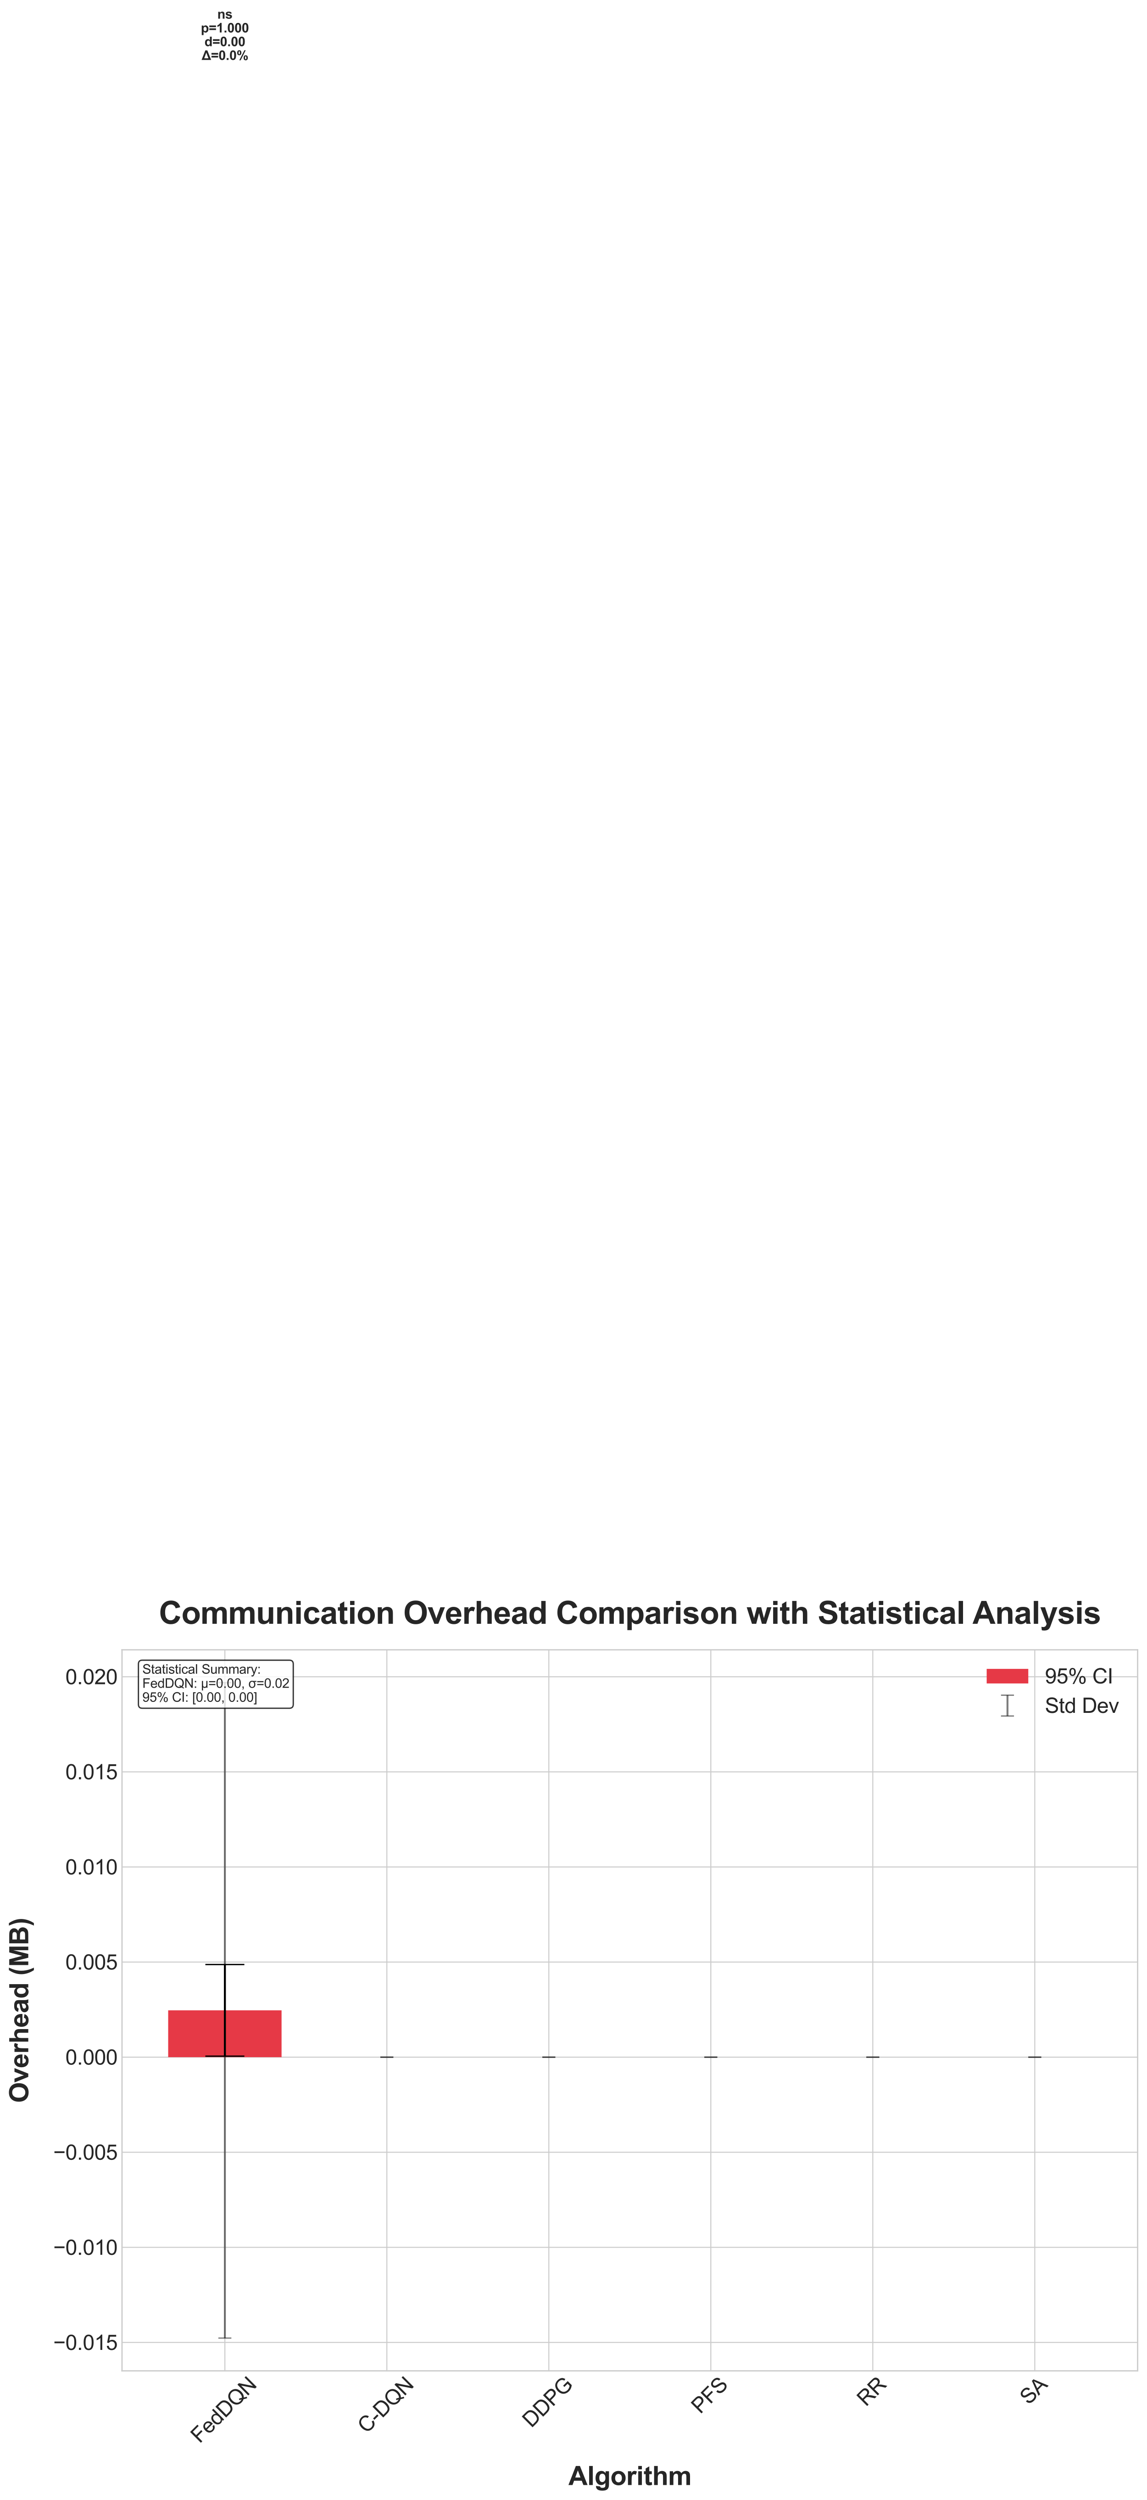 <?xml version="1.0" encoding="utf-8" standalone="no"?>
<!DOCTYPE svg PUBLIC "-//W3C//DTD SVG 1.1//EN"
  "http://www.w3.org/Graphics/SVG/1.1/DTD/svg11.dtd">
<svg xmlns:xlink="http://www.w3.org/1999/xlink" width="882.249pt" height="1922.151pt" viewBox="0 0 882.249 1922.151" xmlns="http://www.w3.org/2000/svg" version="1.1">
 <defs>
  <style type="text/css">*{stroke-linejoin: round; stroke-linecap: butt}</style>
 </defs>
 <g id="figure_1">
  <g id="patch_1">
   <path d="M 0 1922.151 
L 882.249 1922.151 
L 882.249 0 
L 0 0 
z
" style="fill: #ffffff"/>
  </g>
  <g id="axes_1">
   <g id="patch_2">
    <path d="M 93.849 1822.945 
L 875.049 1822.945 
L 875.049 1268.545 
L 93.849 1268.545 
z
" style="fill: #ffffff"/>
   </g>
   <g id="matplotlib.axis_1">
    <g id="xtick_1">
     <g id="line2d_1">
      <path d="M 172.965 1822.945 
L 172.965 1268.545 
" clip-path="url(#p2a7dc15d08)" style="fill: none; stroke: #cccccc; stroke-width: 0.8; stroke-linecap: round"/>
     </g>
     <g id="line2d_2"/>
     <g id="text_1">
      <!-- FedDQN -->
      <g style="fill: #262626" transform="translate(153.573 1879.178) rotate(-45) scale(0.16 -0.16)">
       <defs>
        <path id="ArialMT-46" d="M 525 0 
L 525 4581 
L 3616 4581 
L 3616 4041 
L 1131 4041 
L 1131 2622 
L 3281 2622 
L 3281 2081 
L 1131 2081 
L 1131 0 
L 525 0 
z
" transform="scale(0.016)"/>
        <path id="ArialMT-65" d="M 2694 1069 
L 3275 997 
Q 3138 488 2766 206 
Q 2394 -75 1816 -75 
Q 1088 -75 661 373 
Q 234 822 234 1631 
Q 234 2469 665 2931 
Q 1097 3394 1784 3394 
Q 2450 3394 2872 2941 
Q 3294 2488 3294 1666 
Q 3294 1616 3291 1516 
L 816 1516 
Q 847 969 1125 678 
Q 1403 388 1819 388 
Q 2128 388 2347 550 
Q 2566 713 2694 1069 
z
M 847 1978 
L 2700 1978 
Q 2663 2397 2488 2606 
Q 2219 2931 1791 2931 
Q 1403 2931 1139 2672 
Q 875 2413 847 1978 
z
" transform="scale(0.016)"/>
        <path id="ArialMT-64" d="M 2575 0 
L 2575 419 
Q 2259 -75 1647 -75 
Q 1250 -75 917 144 
Q 584 363 401 755 
Q 219 1147 219 1656 
Q 219 2153 384 2558 
Q 550 2963 881 3178 
Q 1213 3394 1622 3394 
Q 1922 3394 2156 3267 
Q 2391 3141 2538 2938 
L 2538 4581 
L 3097 4581 
L 3097 0 
L 2575 0 
z
M 797 1656 
Q 797 1019 1065 703 
Q 1334 388 1700 388 
Q 2069 388 2326 689 
Q 2584 991 2584 1609 
Q 2584 2291 2321 2609 
Q 2059 2928 1675 2928 
Q 1300 2928 1048 2622 
Q 797 2316 797 1656 
z
" transform="scale(0.016)"/>
        <path id="ArialMT-44" d="M 494 0 
L 494 4581 
L 2072 4581 
Q 2606 4581 2888 4516 
Q 3281 4425 3559 4188 
Q 3922 3881 4101 3404 
Q 4281 2928 4281 2316 
Q 4281 1794 4159 1391 
Q 4038 988 3847 723 
Q 3656 459 3429 307 
Q 3203 156 2883 78 
Q 2563 0 2147 0 
L 494 0 
z
M 1100 541 
L 2078 541 
Q 2531 541 2789 625 
Q 3047 709 3200 863 
Q 3416 1078 3536 1442 
Q 3656 1806 3656 2325 
Q 3656 3044 3420 3430 
Q 3184 3816 2847 3947 
Q 2603 4041 2063 4041 
L 1100 4041 
L 1100 541 
z
" transform="scale(0.016)"/>
        <path id="ArialMT-51" d="M 3966 491 
Q 4388 200 4744 66 
L 4566 -356 
Q 4072 -178 3581 206 
Q 3072 -78 2456 -78 
Q 1834 -78 1328 222 
Q 822 522 548 1065 
Q 275 1609 275 2291 
Q 275 2969 550 3525 
Q 825 4081 1333 4372 
Q 1841 4663 2469 4663 
Q 3103 4663 3612 4361 
Q 4122 4059 4389 3517 
Q 4656 2975 4656 2294 
Q 4656 1728 4484 1276 
Q 4313 825 3966 491 
z
M 2631 1266 
Q 3156 1119 3497 828 
Q 4031 1316 4031 2294 
Q 4031 2850 3842 3265 
Q 3653 3681 3289 3911 
Q 2925 4141 2472 4141 
Q 1794 4141 1347 3677 
Q 900 3213 900 2291 
Q 900 1397 1342 919 
Q 1784 441 2472 441 
Q 2797 441 3084 563 
Q 2800 747 2484 825 
L 2631 1266 
z
" transform="scale(0.016)"/>
        <path id="ArialMT-4e" d="M 488 0 
L 488 4581 
L 1109 4581 
L 3516 984 
L 3516 4581 
L 4097 4581 
L 4097 0 
L 3475 0 
L 1069 3600 
L 1069 0 
L 488 0 
z
" transform="scale(0.016)"/>
       </defs>
       <use xlink:href="#ArialMT-46"/>
       <use xlink:href="#ArialMT-65" transform="translate(61.084 0)"/>
       <use xlink:href="#ArialMT-64" transform="translate(116.699 0)"/>
       <use xlink:href="#ArialMT-44" transform="translate(172.314 0)"/>
       <use xlink:href="#ArialMT-51" transform="translate(244.531 0)"/>
       <use xlink:href="#ArialMT-4e" transform="translate(322.314 0)"/>
      </g>
     </g>
    </g>
    <g id="xtick_2">
     <g id="line2d_3">
      <path d="M 297.559 1822.945 
L 297.559 1268.545 
" clip-path="url(#p2a7dc15d08)" style="fill: none; stroke: #cccccc; stroke-width: 0.8; stroke-linecap: round"/>
     </g>
     <g id="line2d_4"/>
     <g id="text_2">
      <!-- C-DQN -->
      <g style="fill: #262626" transform="translate(281.944 1871.622) rotate(-45) scale(0.16 -0.16)">
       <defs>
        <path id="ArialMT-43" d="M 3763 1606 
L 4369 1453 
Q 4178 706 3683 314 
Q 3188 -78 2472 -78 
Q 1731 -78 1267 223 
Q 803 525 561 1097 
Q 319 1669 319 2325 
Q 319 3041 592 3573 
Q 866 4106 1370 4382 
Q 1875 4659 2481 4659 
Q 3169 4659 3637 4309 
Q 4106 3959 4291 3325 
L 3694 3184 
Q 3534 3684 3231 3912 
Q 2928 4141 2469 4141 
Q 1941 4141 1586 3887 
Q 1231 3634 1087 3207 
Q 944 2781 944 2328 
Q 944 1744 1114 1308 
Q 1284 872 1643 656 
Q 2003 441 2422 441 
Q 2931 441 3284 734 
Q 3638 1028 3763 1606 
z
" transform="scale(0.016)"/>
        <path id="ArialMT-2d" d="M 203 1375 
L 203 1941 
L 1931 1941 
L 1931 1375 
L 203 1375 
z
" transform="scale(0.016)"/>
       </defs>
       <use xlink:href="#ArialMT-43"/>
       <use xlink:href="#ArialMT-2d" transform="translate(72.217 0)"/>
       <use xlink:href="#ArialMT-44" transform="translate(105.518 0)"/>
       <use xlink:href="#ArialMT-51" transform="translate(177.734 0)"/>
       <use xlink:href="#ArialMT-4e" transform="translate(255.518 0)"/>
      </g>
     </g>
    </g>
    <g id="xtick_3">
     <g id="line2d_5">
      <path d="M 422.152 1822.945 
L 422.152 1268.545 
" clip-path="url(#p2a7dc15d08)" style="fill: none; stroke: #cccccc; stroke-width: 0.8; stroke-linecap: round"/>
     </g>
     <g id="line2d_6"/>
     <g id="text_3">
      <!-- DDPG -->
      <g style="fill: #262626" transform="translate(408.733 1867.231) rotate(-45) scale(0.16 -0.16)">
       <defs>
        <path id="ArialMT-50" d="M 494 0 
L 494 4581 
L 2222 4581 
Q 2678 4581 2919 4538 
Q 3256 4481 3484 4323 
Q 3713 4166 3852 3881 
Q 3991 3597 3991 3256 
Q 3991 2672 3619 2267 
Q 3247 1863 2275 1863 
L 1100 1863 
L 1100 0 
L 494 0 
z
M 1100 2403 
L 2284 2403 
Q 2872 2403 3119 2622 
Q 3366 2841 3366 3238 
Q 3366 3525 3220 3729 
Q 3075 3934 2838 4000 
Q 2684 4041 2272 4041 
L 1100 4041 
L 1100 2403 
z
" transform="scale(0.016)"/>
        <path id="ArialMT-47" d="M 2638 1797 
L 2638 2334 
L 4578 2338 
L 4578 638 
Q 4131 281 3656 101 
Q 3181 -78 2681 -78 
Q 2006 -78 1454 211 
Q 903 500 622 1047 
Q 341 1594 341 2269 
Q 341 2938 620 3517 
Q 900 4097 1425 4378 
Q 1950 4659 2634 4659 
Q 3131 4659 3532 4498 
Q 3934 4338 4162 4050 
Q 4391 3763 4509 3300 
L 3963 3150 
Q 3859 3500 3706 3700 
Q 3553 3900 3268 4020 
Q 2984 4141 2638 4141 
Q 2222 4141 1919 4014 
Q 1616 3888 1430 3681 
Q 1244 3475 1141 3228 
Q 966 2803 966 2306 
Q 966 1694 1177 1281 
Q 1388 869 1791 669 
Q 2194 469 2647 469 
Q 3041 469 3416 620 
Q 3791 772 3984 944 
L 3984 1797 
L 2638 1797 
z
" transform="scale(0.016)"/>
       </defs>
       <use xlink:href="#ArialMT-44"/>
       <use xlink:href="#ArialMT-44" transform="translate(72.217 0)"/>
       <use xlink:href="#ArialMT-50" transform="translate(144.434 0)"/>
       <use xlink:href="#ArialMT-47" transform="translate(211.133 0)"/>
      </g>
     </g>
    </g>
    <g id="xtick_4">
     <g id="line2d_7">
      <path d="M 546.745 1822.945 
L 546.745 1268.545 
" clip-path="url(#p2a7dc15d08)" style="fill: none; stroke: #cccccc; stroke-width: 0.8; stroke-linecap: round"/>
     </g>
     <g id="line2d_8"/>
     <g id="text_4">
      <!-- PFS -->
      <g style="fill: #262626" transform="translate(538.668 1856.547) rotate(-45) scale(0.16 -0.16)">
       <defs>
        <path id="ArialMT-53" d="M 288 1472 
L 859 1522 
Q 900 1178 1048 958 
Q 1197 738 1509 602 
Q 1822 466 2213 466 
Q 2559 466 2825 569 
Q 3091 672 3220 851 
Q 3350 1031 3350 1244 
Q 3350 1459 3225 1620 
Q 3100 1781 2813 1891 
Q 2628 1963 1997 2114 
Q 1366 2266 1113 2400 
Q 784 2572 623 2826 
Q 463 3081 463 3397 
Q 463 3744 659 4045 
Q 856 4347 1234 4503 
Q 1613 4659 2075 4659 
Q 2584 4659 2973 4495 
Q 3363 4331 3572 4012 
Q 3781 3694 3797 3291 
L 3216 3247 
Q 3169 3681 2898 3903 
Q 2628 4125 2100 4125 
Q 1550 4125 1298 3923 
Q 1047 3722 1047 3438 
Q 1047 3191 1225 3031 
Q 1400 2872 2139 2705 
Q 2878 2538 3153 2413 
Q 3553 2228 3743 1945 
Q 3934 1663 3934 1294 
Q 3934 928 3725 604 
Q 3516 281 3123 101 
Q 2731 -78 2241 -78 
Q 1619 -78 1198 103 
Q 778 284 539 648 
Q 300 1013 288 1472 
z
" transform="scale(0.016)"/>
       </defs>
       <use xlink:href="#ArialMT-50"/>
       <use xlink:href="#ArialMT-46" transform="translate(66.699 0)"/>
       <use xlink:href="#ArialMT-53" transform="translate(127.783 0)"/>
      </g>
     </g>
    </g>
    <g id="xtick_5">
     <g id="line2d_9">
      <path d="M 671.339 1822.945 
L 671.339 1268.545 
" clip-path="url(#p2a7dc15d08)" style="fill: none; stroke: #cccccc; stroke-width: 0.8; stroke-linecap: round"/>
     </g>
     <g id="line2d_10"/>
     <g id="text_5">
      <!-- RR -->
      <g style="fill: #262626" transform="translate(666.093 1850.885) rotate(-45) scale(0.16 -0.16)">
       <defs>
        <path id="ArialMT-52" d="M 503 0 
L 503 4581 
L 2534 4581 
Q 3147 4581 3465 4457 
Q 3784 4334 3975 4021 
Q 4166 3709 4166 3331 
Q 4166 2844 3850 2509 
Q 3534 2175 2875 2084 
Q 3116 1969 3241 1856 
Q 3506 1613 3744 1247 
L 4541 0 
L 3778 0 
L 3172 953 
Q 2906 1366 2734 1584 
Q 2563 1803 2427 1890 
Q 2291 1978 2150 2013 
Q 2047 2034 1813 2034 
L 1109 2034 
L 1109 0 
L 503 0 
z
M 1109 2559 
L 2413 2559 
Q 2828 2559 3062 2645 
Q 3297 2731 3419 2920 
Q 3541 3109 3541 3331 
Q 3541 3656 3305 3865 
Q 3069 4075 2559 4075 
L 1109 4075 
L 1109 2559 
z
" transform="scale(0.016)"/>
       </defs>
       <use xlink:href="#ArialMT-52"/>
       <use xlink:href="#ArialMT-52" transform="translate(72.217 0)"/>
      </g>
     </g>
    </g>
    <g id="xtick_6">
     <g id="line2d_11">
      <path d="M 795.932 1822.945 
L 795.932 1268.545 
" clip-path="url(#p2a7dc15d08)" style="fill: none; stroke: #cccccc; stroke-width: 0.8; stroke-linecap: round"/>
     </g>
     <g id="line2d_12"/>
     <g id="text_6">
      <!-- SA -->
      <g style="fill: #262626" transform="translate(791.31 1849.637) rotate(-45) scale(0.16 -0.16)">
       <defs>
        <path id="ArialMT-41" d="M -9 0 
L 1750 4581 
L 2403 4581 
L 4278 0 
L 3588 0 
L 3053 1388 
L 1138 1388 
L 634 0 
L -9 0 
z
M 1313 1881 
L 2866 1881 
L 2388 3150 
Q 2169 3728 2063 4100 
Q 1975 3659 1816 3225 
L 1313 1881 
z
" transform="scale(0.016)"/>
       </defs>
       <use xlink:href="#ArialMT-53"/>
       <use xlink:href="#ArialMT-41" transform="translate(66.699 0)"/>
      </g>
     </g>
    </g>
    <g id="text_7">
     <!-- Algorithm -->
     <g style="fill: #262626" transform="translate(437.233 1910.742) scale(0.2 -0.2)">
      <defs>
       <path id="Arial-BoldMT-41" d="M 4597 0 
L 3591 0 
L 3191 1041 
L 1359 1041 
L 981 0 
L 0 0 
L 1784 4581 
L 2763 4581 
L 4597 0 
z
M 2894 1813 
L 2263 3513 
L 1644 1813 
L 2894 1813 
z
" transform="scale(0.016)"/>
       <path id="Arial-BoldMT-6c" d="M 459 0 
L 459 4581 
L 1338 4581 
L 1338 0 
L 459 0 
z
" transform="scale(0.016)"/>
       <path id="Arial-BoldMT-67" d="M 378 -219 
L 1381 -341 
Q 1406 -516 1497 -581 
Q 1622 -675 1891 -675 
Q 2234 -675 2406 -572 
Q 2522 -503 2581 -350 
Q 2622 -241 2622 53 
L 2622 538 
Q 2228 0 1628 0 
Q 959 0 569 566 
Q 263 1013 263 1678 
Q 263 2513 664 2953 
Q 1066 3394 1663 3394 
Q 2278 3394 2678 2853 
L 2678 3319 
L 3500 3319 
L 3500 341 
Q 3500 -247 3403 -537 
Q 3306 -828 3131 -993 
Q 2956 -1159 2664 -1253 
Q 2372 -1347 1925 -1347 
Q 1081 -1347 728 -1058 
Q 375 -769 375 -325 
Q 375 -281 378 -219 
z
M 1163 1728 
Q 1163 1200 1367 954 
Q 1572 709 1872 709 
Q 2194 709 2416 961 
Q 2638 1213 2638 1706 
Q 2638 2222 2425 2472 
Q 2213 2722 1888 2722 
Q 1572 2722 1367 2476 
Q 1163 2231 1163 1728 
z
" transform="scale(0.016)"/>
       <path id="Arial-BoldMT-6f" d="M 256 1706 
Q 256 2144 472 2553 
Q 688 2963 1083 3178 
Q 1478 3394 1966 3394 
Q 2719 3394 3200 2905 
Q 3681 2416 3681 1669 
Q 3681 916 3195 420 
Q 2709 -75 1972 -75 
Q 1516 -75 1102 131 
Q 688 338 472 736 
Q 256 1134 256 1706 
z
M 1156 1659 
Q 1156 1166 1390 903 
Q 1625 641 1969 641 
Q 2313 641 2545 903 
Q 2778 1166 2778 1666 
Q 2778 2153 2545 2415 
Q 2313 2678 1969 2678 
Q 1625 2678 1390 2415 
Q 1156 2153 1156 1659 
z
" transform="scale(0.016)"/>
       <path id="Arial-BoldMT-72" d="M 1300 0 
L 422 0 
L 422 3319 
L 1238 3319 
L 1238 2847 
Q 1447 3181 1614 3287 
Q 1781 3394 1994 3394 
Q 2294 3394 2572 3228 
L 2300 2463 
Q 2078 2606 1888 2606 
Q 1703 2606 1575 2504 
Q 1447 2403 1373 2137 
Q 1300 1872 1300 1025 
L 1300 0 
z
" transform="scale(0.016)"/>
       <path id="Arial-BoldMT-69" d="M 459 3769 
L 459 4581 
L 1338 4581 
L 1338 3769 
L 459 3769 
z
M 459 0 
L 459 3319 
L 1338 3319 
L 1338 0 
L 459 0 
z
" transform="scale(0.016)"/>
       <path id="Arial-BoldMT-74" d="M 1981 3319 
L 1981 2619 
L 1381 2619 
L 1381 1281 
Q 1381 875 1398 808 
Q 1416 741 1477 697 
Q 1538 653 1625 653 
Q 1747 653 1978 738 
L 2053 56 
Q 1747 -75 1359 -75 
Q 1122 -75 931 4 
Q 741 84 652 211 
Q 563 338 528 553 
Q 500 706 500 1172 
L 500 2619 
L 97 2619 
L 97 3319 
L 500 3319 
L 500 3978 
L 1381 4491 
L 1381 3319 
L 1981 3319 
z
" transform="scale(0.016)"/>
       <path id="Arial-BoldMT-68" d="M 1334 4581 
L 1334 2897 
Q 1759 3394 2350 3394 
Q 2653 3394 2897 3281 
Q 3141 3169 3264 2994 
Q 3388 2819 3433 2606 
Q 3478 2394 3478 1947 
L 3478 0 
L 2600 0 
L 2600 1753 
Q 2600 2275 2550 2415 
Q 2500 2556 2373 2639 
Q 2247 2722 2056 2722 
Q 1838 2722 1666 2615 
Q 1494 2509 1414 2295 
Q 1334 2081 1334 1663 
L 1334 0 
L 456 0 
L 456 4581 
L 1334 4581 
z
" transform="scale(0.016)"/>
       <path id="Arial-BoldMT-6d" d="M 394 3319 
L 1203 3319 
L 1203 2866 
Q 1638 3394 2238 3394 
Q 2556 3394 2790 3262 
Q 3025 3131 3175 2866 
Q 3394 3131 3647 3262 
Q 3900 3394 4188 3394 
Q 4553 3394 4806 3245 
Q 5059 3097 5184 2809 
Q 5275 2597 5275 2122 
L 5275 0 
L 4397 0 
L 4397 1897 
Q 4397 2391 4306 2534 
Q 4184 2722 3931 2722 
Q 3747 2722 3584 2609 
Q 3422 2497 3350 2280 
Q 3278 2063 3278 1594 
L 3278 0 
L 2400 0 
L 2400 1819 
Q 2400 2303 2353 2443 
Q 2306 2584 2207 2653 
Q 2109 2722 1941 2722 
Q 1738 2722 1575 2612 
Q 1413 2503 1342 2297 
Q 1272 2091 1272 1613 
L 1272 0 
L 394 0 
L 394 3319 
z
" transform="scale(0.016)"/>
      </defs>
      <use xlink:href="#Arial-BoldMT-41"/>
      <use xlink:href="#Arial-BoldMT-6c" transform="translate(72.217 0)"/>
      <use xlink:href="#Arial-BoldMT-67" transform="translate(100 0)"/>
      <use xlink:href="#Arial-BoldMT-6f" transform="translate(161.084 0)"/>
      <use xlink:href="#Arial-BoldMT-72" transform="translate(222.168 0)"/>
      <use xlink:href="#Arial-BoldMT-69" transform="translate(261.084 0)"/>
      <use xlink:href="#Arial-BoldMT-74" transform="translate(288.867 0)"/>
      <use xlink:href="#Arial-BoldMT-68" transform="translate(322.168 0)"/>
      <use xlink:href="#Arial-BoldMT-6d" transform="translate(383.252 0)"/>
     </g>
    </g>
   </g>
   <g id="matplotlib.axis_2">
    <g id="ytick_1">
     <g id="line2d_13">
      <path d="M 93.849 1801.115 
L 875.049 1801.115 
" clip-path="url(#p2a7dc15d08)" style="fill: none; stroke: #cccccc; stroke-width: 0.8; stroke-linecap: round"/>
     </g>
     <g id="line2d_14"/>
     <g id="text_8">
      <!-- −0.015 -->
      <g style="fill: #262626" transform="translate(40.969 1806.841) scale(0.16 -0.16)">
       <defs>
        <path id="ArialMT-2212" d="M 3381 1997 
L 356 1997 
L 356 2522 
L 3381 2522 
L 3381 1997 
z
" transform="scale(0.016)"/>
        <path id="ArialMT-30" d="M 266 2259 
Q 266 3072 433 3567 
Q 600 4063 929 4331 
Q 1259 4600 1759 4600 
Q 2128 4600 2406 4451 
Q 2684 4303 2865 4023 
Q 3047 3744 3150 3342 
Q 3253 2941 3253 2259 
Q 3253 1453 3087 958 
Q 2922 463 2592 192 
Q 2263 -78 1759 -78 
Q 1097 -78 719 397 
Q 266 969 266 2259 
z
M 844 2259 
Q 844 1131 1108 757 
Q 1372 384 1759 384 
Q 2147 384 2411 759 
Q 2675 1134 2675 2259 
Q 2675 3391 2411 3762 
Q 2147 4134 1753 4134 
Q 1366 4134 1134 3806 
Q 844 3388 844 2259 
z
" transform="scale(0.016)"/>
        <path id="ArialMT-2e" d="M 581 0 
L 581 641 
L 1222 641 
L 1222 0 
L 581 0 
z
" transform="scale(0.016)"/>
        <path id="ArialMT-31" d="M 2384 0 
L 1822 0 
L 1822 3584 
Q 1619 3391 1289 3197 
Q 959 3003 697 2906 
L 697 3450 
Q 1169 3672 1522 3987 
Q 1875 4303 2022 4600 
L 2384 4600 
L 2384 0 
z
" transform="scale(0.016)"/>
        <path id="ArialMT-35" d="M 266 1200 
L 856 1250 
Q 922 819 1161 601 
Q 1400 384 1738 384 
Q 2144 384 2425 690 
Q 2706 997 2706 1503 
Q 2706 1984 2436 2262 
Q 2166 2541 1728 2541 
Q 1456 2541 1237 2417 
Q 1019 2294 894 2097 
L 366 2166 
L 809 4519 
L 3088 4519 
L 3088 3981 
L 1259 3981 
L 1013 2750 
Q 1425 3038 1878 3038 
Q 2478 3038 2890 2622 
Q 3303 2206 3303 1553 
Q 3303 931 2941 478 
Q 2500 -78 1738 -78 
Q 1113 -78 717 272 
Q 322 622 266 1200 
z
" transform="scale(0.016)"/>
       </defs>
       <use xlink:href="#ArialMT-2212"/>
       <use xlink:href="#ArialMT-30" transform="translate(58.398 0)"/>
       <use xlink:href="#ArialMT-2e" transform="translate(114.014 0)"/>
       <use xlink:href="#ArialMT-30" transform="translate(141.797 0)"/>
       <use xlink:href="#ArialMT-31" transform="translate(197.412 0)"/>
       <use xlink:href="#ArialMT-35" transform="translate(253.027 0)"/>
      </g>
     </g>
    </g>
    <g id="ytick_2">
     <g id="line2d_15">
      <path d="M 93.849 1727.992 
L 875.049 1727.992 
" clip-path="url(#p2a7dc15d08)" style="fill: none; stroke: #cccccc; stroke-width: 0.8; stroke-linecap: round"/>
     </g>
     <g id="line2d_16"/>
     <g id="text_9">
      <!-- −0.010 -->
      <g style="fill: #262626" transform="translate(40.969 1733.718) scale(0.16 -0.16)">
       <use xlink:href="#ArialMT-2212"/>
       <use xlink:href="#ArialMT-30" transform="translate(58.398 0)"/>
       <use xlink:href="#ArialMT-2e" transform="translate(114.014 0)"/>
       <use xlink:href="#ArialMT-30" transform="translate(141.797 0)"/>
       <use xlink:href="#ArialMT-31" transform="translate(197.412 0)"/>
       <use xlink:href="#ArialMT-30" transform="translate(253.027 0)"/>
      </g>
     </g>
    </g>
    <g id="ytick_3">
     <g id="line2d_17">
      <path d="M 93.849 1654.869 
L 875.049 1654.869 
" clip-path="url(#p2a7dc15d08)" style="fill: none; stroke: #cccccc; stroke-width: 0.8; stroke-linecap: round"/>
     </g>
     <g id="line2d_18"/>
     <g id="text_10">
      <!-- −0.005 -->
      <g style="fill: #262626" transform="translate(40.969 1660.595) scale(0.16 -0.16)">
       <use xlink:href="#ArialMT-2212"/>
       <use xlink:href="#ArialMT-30" transform="translate(58.398 0)"/>
       <use xlink:href="#ArialMT-2e" transform="translate(114.014 0)"/>
       <use xlink:href="#ArialMT-30" transform="translate(141.797 0)"/>
       <use xlink:href="#ArialMT-30" transform="translate(197.412 0)"/>
       <use xlink:href="#ArialMT-35" transform="translate(253.027 0)"/>
      </g>
     </g>
    </g>
    <g id="ytick_4">
     <g id="line2d_19">
      <path d="M 93.849 1581.745 
L 875.049 1581.745 
" clip-path="url(#p2a7dc15d08)" style="fill: none; stroke: #cccccc; stroke-width: 0.8; stroke-linecap: round"/>
     </g>
     <g id="line2d_20"/>
     <g id="text_11">
      <!-- 0.000 -->
      <g style="fill: #262626" transform="translate(50.314 1587.472) scale(0.16 -0.16)">
       <use xlink:href="#ArialMT-30"/>
       <use xlink:href="#ArialMT-2e" transform="translate(55.615 0)"/>
       <use xlink:href="#ArialMT-30" transform="translate(83.398 0)"/>
       <use xlink:href="#ArialMT-30" transform="translate(139.014 0)"/>
       <use xlink:href="#ArialMT-30" transform="translate(194.629 0)"/>
      </g>
     </g>
    </g>
    <g id="ytick_5">
     <g id="line2d_21">
      <path d="M 93.849 1508.622 
L 875.049 1508.622 
" clip-path="url(#p2a7dc15d08)" style="fill: none; stroke: #cccccc; stroke-width: 0.8; stroke-linecap: round"/>
     </g>
     <g id="line2d_22"/>
     <g id="text_12">
      <!-- 0.005 -->
      <g style="fill: #262626" transform="translate(50.314 1514.348) scale(0.16 -0.16)">
       <use xlink:href="#ArialMT-30"/>
       <use xlink:href="#ArialMT-2e" transform="translate(55.615 0)"/>
       <use xlink:href="#ArialMT-30" transform="translate(83.398 0)"/>
       <use xlink:href="#ArialMT-30" transform="translate(139.014 0)"/>
       <use xlink:href="#ArialMT-35" transform="translate(194.629 0)"/>
      </g>
     </g>
    </g>
    <g id="ytick_6">
     <g id="line2d_23">
      <path d="M 93.849 1435.499 
L 875.049 1435.499 
" clip-path="url(#p2a7dc15d08)" style="fill: none; stroke: #cccccc; stroke-width: 0.8; stroke-linecap: round"/>
     </g>
     <g id="line2d_24"/>
     <g id="text_13">
      <!-- 0.010 -->
      <g style="fill: #262626" transform="translate(50.314 1441.225) scale(0.16 -0.16)">
       <use xlink:href="#ArialMT-30"/>
       <use xlink:href="#ArialMT-2e" transform="translate(55.615 0)"/>
       <use xlink:href="#ArialMT-30" transform="translate(83.398 0)"/>
       <use xlink:href="#ArialMT-31" transform="translate(139.014 0)"/>
       <use xlink:href="#ArialMT-30" transform="translate(194.629 0)"/>
      </g>
     </g>
    </g>
    <g id="ytick_7">
     <g id="line2d_25">
      <path d="M 93.849 1362.376 
L 875.049 1362.376 
" clip-path="url(#p2a7dc15d08)" style="fill: none; stroke: #cccccc; stroke-width: 0.8; stroke-linecap: round"/>
     </g>
     <g id="line2d_26"/>
     <g id="text_14">
      <!-- 0.015 -->
      <g style="fill: #262626" transform="translate(50.314 1368.102) scale(0.16 -0.16)">
       <use xlink:href="#ArialMT-30"/>
       <use xlink:href="#ArialMT-2e" transform="translate(55.615 0)"/>
       <use xlink:href="#ArialMT-30" transform="translate(83.398 0)"/>
       <use xlink:href="#ArialMT-31" transform="translate(139.014 0)"/>
       <use xlink:href="#ArialMT-35" transform="translate(194.629 0)"/>
      </g>
     </g>
    </g>
    <g id="ytick_8">
     <g id="line2d_27">
      <path d="M 93.849 1289.253 
L 875.049 1289.253 
" clip-path="url(#p2a7dc15d08)" style="fill: none; stroke: #cccccc; stroke-width: 0.8; stroke-linecap: round"/>
     </g>
     <g id="line2d_28"/>
     <g id="text_15">
      <!-- 0.020 -->
      <g style="fill: #262626" transform="translate(50.314 1294.979) scale(0.16 -0.16)">
       <defs>
        <path id="ArialMT-32" d="M 3222 541 
L 3222 0 
L 194 0 
Q 188 203 259 391 
Q 375 700 629 1000 
Q 884 1300 1366 1694 
Q 2113 2306 2375 2664 
Q 2638 3022 2638 3341 
Q 2638 3675 2398 3904 
Q 2159 4134 1775 4134 
Q 1369 4134 1125 3890 
Q 881 3647 878 3216 
L 300 3275 
Q 359 3922 746 4261 
Q 1134 4600 1788 4600 
Q 2447 4600 2831 4234 
Q 3216 3869 3216 3328 
Q 3216 3053 3103 2787 
Q 2991 2522 2730 2228 
Q 2469 1934 1863 1422 
Q 1356 997 1212 845 
Q 1069 694 975 541 
L 3222 541 
z
" transform="scale(0.016)"/>
       </defs>
       <use xlink:href="#ArialMT-30"/>
       <use xlink:href="#ArialMT-2e" transform="translate(55.615 0)"/>
       <use xlink:href="#ArialMT-30" transform="translate(83.398 0)"/>
       <use xlink:href="#ArialMT-32" transform="translate(139.014 0)"/>
       <use xlink:href="#ArialMT-30" transform="translate(194.629 0)"/>
      </g>
     </g>
    </g>
    <g id="text_16">
     <!-- Overhead (MB) -->
     <g style="fill: #262626" transform="translate(21.759 1616.864) rotate(-90) scale(0.2 -0.2)">
      <defs>
       <path id="Arial-BoldMT-4f" d="M 278 2263 
Q 278 2963 488 3438 
Q 644 3788 914 4066 
Q 1184 4344 1506 4478 
Q 1934 4659 2494 4659 
Q 3506 4659 4114 4031 
Q 4722 3403 4722 2284 
Q 4722 1175 4119 548 
Q 3516 -78 2506 -78 
Q 1484 -78 881 545 
Q 278 1169 278 2263 
z
M 1231 2294 
Q 1231 1516 1590 1114 
Q 1950 713 2503 713 
Q 3056 713 3411 1111 
Q 3766 1509 3766 2306 
Q 3766 3094 3420 3481 
Q 3075 3869 2503 3869 
Q 1931 3869 1581 3476 
Q 1231 3084 1231 2294 
z
" transform="scale(0.016)"/>
       <path id="Arial-BoldMT-76" d="M 1372 0 
L 34 3319 
L 956 3319 
L 1581 1625 
L 1763 1059 
Q 1834 1275 1853 1344 
Q 1897 1484 1947 1625 
L 2578 3319 
L 3481 3319 
L 2163 0 
L 1372 0 
z
" transform="scale(0.016)"/>
       <path id="Arial-BoldMT-65" d="M 2381 1056 
L 3256 909 
Q 3088 428 2723 176 
Q 2359 -75 1813 -75 
Q 947 -75 531 491 
Q 203 944 203 1634 
Q 203 2459 634 2926 
Q 1066 3394 1725 3394 
Q 2466 3394 2894 2905 
Q 3322 2416 3303 1406 
L 1103 1406 
Q 1113 1016 1316 798 
Q 1519 581 1822 581 
Q 2028 581 2168 693 
Q 2309 806 2381 1056 
z
M 2431 1944 
Q 2422 2325 2234 2523 
Q 2047 2722 1778 2722 
Q 1491 2722 1303 2513 
Q 1116 2303 1119 1944 
L 2431 1944 
z
" transform="scale(0.016)"/>
       <path id="Arial-BoldMT-61" d="M 1116 2306 
L 319 2450 
Q 453 2931 781 3162 
Q 1109 3394 1756 3394 
Q 2344 3394 2631 3255 
Q 2919 3116 3036 2902 
Q 3153 2688 3153 2116 
L 3144 1091 
Q 3144 653 3186 445 
Q 3228 238 3344 0 
L 2475 0 
Q 2441 88 2391 259 
Q 2369 338 2359 363 
Q 2134 144 1878 34 
Q 1622 -75 1331 -75 
Q 819 -75 523 203 
Q 228 481 228 906 
Q 228 1188 362 1408 
Q 497 1628 739 1745 
Q 981 1863 1438 1950 
Q 2053 2066 2291 2166 
L 2291 2253 
Q 2291 2506 2166 2614 
Q 2041 2722 1694 2722 
Q 1459 2722 1328 2630 
Q 1197 2538 1116 2306 
z
M 2291 1594 
Q 2122 1538 1756 1459 
Q 1391 1381 1278 1306 
Q 1106 1184 1106 997 
Q 1106 813 1243 678 
Q 1381 544 1594 544 
Q 1831 544 2047 700 
Q 2206 819 2256 991 
Q 2291 1103 2291 1419 
L 2291 1594 
z
" transform="scale(0.016)"/>
       <path id="Arial-BoldMT-64" d="M 3503 0 
L 2688 0 
L 2688 488 
Q 2484 203 2207 64 
Q 1931 -75 1650 -75 
Q 1078 -75 670 386 
Q 263 847 263 1672 
Q 263 2516 659 2955 
Q 1056 3394 1663 3394 
Q 2219 3394 2625 2931 
L 2625 4581 
L 3503 4581 
L 3503 0 
z
M 1159 1731 
Q 1159 1200 1306 963 
Q 1519 619 1900 619 
Q 2203 619 2415 876 
Q 2628 1134 2628 1647 
Q 2628 2219 2422 2470 
Q 2216 2722 1894 2722 
Q 1581 2722 1370 2473 
Q 1159 2225 1159 1731 
z
" transform="scale(0.016)"/>
       <path id="Arial-BoldMT-20" transform="scale(0.016)"/>
       <path id="Arial-BoldMT-28" d="M 1916 -1347 
L 1313 -1347 
Q 834 -625 584 153 
Q 334 931 334 1659 
Q 334 2563 644 3369 
Q 913 4069 1325 4659 
L 1925 4659 
Q 1497 3713 1336 3048 
Q 1175 2384 1175 1641 
Q 1175 1128 1270 590 
Q 1366 53 1531 -431 
Q 1641 -750 1916 -1347 
z
" transform="scale(0.016)"/>
       <path id="Arial-BoldMT-4d" d="M 453 0 
L 453 4581 
L 1838 4581 
L 2669 1456 
L 3491 4581 
L 4878 4581 
L 4878 0 
L 4019 0 
L 4019 3606 
L 3109 0 
L 2219 0 
L 1313 3606 
L 1313 0 
L 453 0 
z
" transform="scale(0.016)"/>
       <path id="Arial-BoldMT-42" d="M 469 4581 
L 2300 4581 
Q 2844 4581 3111 4536 
Q 3378 4491 3589 4347 
Q 3800 4203 3940 3964 
Q 4081 3725 4081 3428 
Q 4081 3106 3907 2837 
Q 3734 2569 3438 2434 
Q 3856 2313 4081 2019 
Q 4306 1725 4306 1328 
Q 4306 1016 4161 720 
Q 4016 425 3764 248 
Q 3513 72 3144 31 
Q 2913 6 2028 0 
L 469 0 
L 469 4581 
z
M 1394 3819 
L 1394 2759 
L 2000 2759 
Q 2541 2759 2672 2775 
Q 2909 2803 3045 2939 
Q 3181 3075 3181 3297 
Q 3181 3509 3064 3642 
Q 2947 3775 2716 3803 
Q 2578 3819 1925 3819 
L 1394 3819 
z
M 1394 1997 
L 1394 772 
L 2250 772 
Q 2750 772 2884 800 
Q 3091 838 3220 983 
Q 3350 1128 3350 1372 
Q 3350 1578 3250 1722 
Q 3150 1866 2961 1931 
Q 2772 1997 2141 1997 
L 1394 1997 
z
" transform="scale(0.016)"/>
       <path id="Arial-BoldMT-29" d="M 216 -1347 
Q 475 -791 581 -494 
Q 688 -197 778 190 
Q 869 578 912 926 
Q 956 1275 956 1641 
Q 956 2384 797 3048 
Q 638 3713 209 4659 
L 806 4659 
Q 1278 3988 1539 3234 
Q 1800 2481 1800 1706 
Q 1800 1053 1594 306 
Q 1359 -531 822 -1347 
L 216 -1347 
z
" transform="scale(0.016)"/>
      </defs>
      <use xlink:href="#Arial-BoldMT-4f"/>
      <use xlink:href="#Arial-BoldMT-76" transform="translate(77.783 0)"/>
      <use xlink:href="#Arial-BoldMT-65" transform="translate(133.398 0)"/>
      <use xlink:href="#Arial-BoldMT-72" transform="translate(189.014 0)"/>
      <use xlink:href="#Arial-BoldMT-68" transform="translate(227.93 0)"/>
      <use xlink:href="#Arial-BoldMT-65" transform="translate(289.014 0)"/>
      <use xlink:href="#Arial-BoldMT-61" transform="translate(344.629 0)"/>
      <use xlink:href="#Arial-BoldMT-64" transform="translate(400.244 0)"/>
      <use xlink:href="#Arial-BoldMT-20" transform="translate(461.328 0)"/>
      <use xlink:href="#Arial-BoldMT-28" transform="translate(489.111 0)"/>
      <use xlink:href="#Arial-BoldMT-4d" transform="translate(522.412 0)"/>
      <use xlink:href="#Arial-BoldMT-42" transform="translate(605.713 0)"/>
      <use xlink:href="#Arial-BoldMT-29" transform="translate(677.93 0)"/>
     </g>
    </g>
   </g>
   <g id="patch_3">
    <path d="M 129.358 1581.745 
L 216.573 1581.745 
L 216.573 1545.745 
L 129.358 1545.745 
z
" clip-path="url(#p2a7dc15d08)" style="fill: #e63946"/>
   </g>
   <g id="patch_4">
    <path d="M 253.951 1581.745 
L 341.166 1581.745 
L 341.166 1581.745 
L 253.951 1581.745 
z
" clip-path="url(#p2a7dc15d08)" style="fill: #457b9d"/>
   </g>
   <g id="patch_5">
    <path d="M 378.544 1581.745 
L 465.76 1581.745 
L 465.76 1581.745 
L 378.544 1581.745 
z
" clip-path="url(#p2a7dc15d08)" style="fill: #1d3557"/>
   </g>
   <g id="patch_6">
    <path d="M 503.138 1581.745 
L 590.353 1581.745 
L 590.353 1581.745 
L 503.138 1581.745 
z
" clip-path="url(#p2a7dc15d08)" style="fill: #2a9d8f"/>
   </g>
   <g id="patch_7">
    <path d="M 627.731 1581.745 
L 714.946 1581.745 
L 714.946 1581.745 
L 627.731 1581.745 
z
" clip-path="url(#p2a7dc15d08)" style="fill: #e9c46a"/>
   </g>
   <g id="patch_8">
    <path d="M 752.324 1581.745 
L 839.54 1581.745 
L 839.54 1581.745 
L 752.324 1581.745 
z
" clip-path="url(#p2a7dc15d08)" style="fill: #f4a261"/>
   </g>
   <g id="LineCollection_1">
    <path d="M 172.965 1580.972 
L 172.965 1510.519 
" clip-path="url(#p2a7dc15d08)" style="fill: none; stroke: #000000; stroke-width: 1.5"/>
    <path clip-path="url(#p2a7dc15d08)" style="fill: none; stroke: #000000; stroke-width: 1.5"/>
    <path clip-path="url(#p2a7dc15d08)" style="fill: none; stroke: #000000; stroke-width: 1.5"/>
    <path clip-path="url(#p2a7dc15d08)" style="fill: none; stroke: #000000; stroke-width: 1.5"/>
    <path clip-path="url(#p2a7dc15d08)" style="fill: none; stroke: #000000; stroke-width: 1.5"/>
    <path clip-path="url(#p2a7dc15d08)" style="fill: none; stroke: #000000; stroke-width: 1.5"/>
   </g>
   <g id="line2d_29">
    <defs>
     <path id="m57fecd9b58" d="M 15 0 
L -15 -0 
" style="stroke: #000000"/>
    </defs>
    <g clip-path="url(#p2a7dc15d08)">
     <use xlink:href="#m57fecd9b58" x="172.965" y="1580.972" style="stroke: #000000"/>
    </g>
   </g>
   <g id="line2d_30">
    <g clip-path="url(#p2a7dc15d08)">
     <use xlink:href="#m57fecd9b58" x="172.965" y="1510.519" style="stroke: #000000"/>
    </g>
   </g>
   <g id="LineCollection_2">
    <path d="M 172.965 1797.745 
L 172.965 1293.745 
" clip-path="url(#p2a7dc15d08)" style="fill: none; stroke: #000000; stroke-opacity: 0.5; stroke-width: 1.5"/>
    <path d="M 297.559 1581.745 
L 297.559 1581.745 
" clip-path="url(#p2a7dc15d08)" style="fill: none; stroke: #000000; stroke-opacity: 0.5; stroke-width: 1.5"/>
    <path d="M 422.152 1581.745 
L 422.152 1581.745 
" clip-path="url(#p2a7dc15d08)" style="fill: none; stroke: #000000; stroke-opacity: 0.5; stroke-width: 1.5"/>
    <path d="M 546.745 1581.745 
L 546.745 1581.745 
" clip-path="url(#p2a7dc15d08)" style="fill: none; stroke: #000000; stroke-opacity: 0.5; stroke-width: 1.5"/>
    <path d="M 671.339 1581.745 
L 671.339 1581.745 
" clip-path="url(#p2a7dc15d08)" style="fill: none; stroke: #000000; stroke-opacity: 0.5; stroke-width: 1.5"/>
    <path d="M 795.932 1581.745 
L 795.932 1581.745 
" clip-path="url(#p2a7dc15d08)" style="fill: none; stroke: #000000; stroke-opacity: 0.5; stroke-width: 1.5"/>
   </g>
   <g id="line2d_31">
    <defs>
     <path id="m2aa1608a7e" d="M 5 0 
L -5 -0 
" style="stroke: #000000; stroke-opacity: 0.5"/>
    </defs>
    <g clip-path="url(#p2a7dc15d08)">
     <use xlink:href="#m2aa1608a7e" x="172.965" y="1797.745" style="fill-opacity: 0.5; stroke: #000000; stroke-opacity: 0.5"/>
     <use xlink:href="#m2aa1608a7e" x="297.559" y="1581.745" style="fill-opacity: 0.5; stroke: #000000; stroke-opacity: 0.5"/>
     <use xlink:href="#m2aa1608a7e" x="422.152" y="1581.745" style="fill-opacity: 0.5; stroke: #000000; stroke-opacity: 0.5"/>
     <use xlink:href="#m2aa1608a7e" x="546.745" y="1581.745" style="fill-opacity: 0.5; stroke: #000000; stroke-opacity: 0.5"/>
     <use xlink:href="#m2aa1608a7e" x="671.339" y="1581.745" style="fill-opacity: 0.5; stroke: #000000; stroke-opacity: 0.5"/>
     <use xlink:href="#m2aa1608a7e" x="795.932" y="1581.745" style="fill-opacity: 0.5; stroke: #000000; stroke-opacity: 0.5"/>
    </g>
   </g>
   <g id="line2d_32">
    <g clip-path="url(#p2a7dc15d08)">
     <use xlink:href="#m2aa1608a7e" x="172.965" y="1293.745" style="fill-opacity: 0.5; stroke: #000000; stroke-opacity: 0.5"/>
     <use xlink:href="#m2aa1608a7e" x="297.559" y="1581.745" style="fill-opacity: 0.5; stroke: #000000; stroke-opacity: 0.5"/>
     <use xlink:href="#m2aa1608a7e" x="422.152" y="1581.745" style="fill-opacity: 0.5; stroke: #000000; stroke-opacity: 0.5"/>
     <use xlink:href="#m2aa1608a7e" x="546.745" y="1581.745" style="fill-opacity: 0.5; stroke: #000000; stroke-opacity: 0.5"/>
     <use xlink:href="#m2aa1608a7e" x="671.339" y="1581.745" style="fill-opacity: 0.5; stroke: #000000; stroke-opacity: 0.5"/>
     <use xlink:href="#m2aa1608a7e" x="795.932" y="1581.745" style="fill-opacity: 0.5; stroke: #000000; stroke-opacity: 0.5"/>
    </g>
   </g>
   <g id="patch_9">
    <path d="M 93.849 1822.945 
L 93.849 1268.545 
" style="fill: none; stroke: #cccccc; stroke-linejoin: miter; stroke-linecap: square"/>
   </g>
   <g id="patch_10">
    <path d="M 875.049 1822.945 
L 875.049 1268.545 
" style="fill: none; stroke: #cccccc; stroke-linejoin: miter; stroke-linecap: square"/>
   </g>
   <g id="patch_11">
    <path d="M 93.849 1822.945 
L 875.049 1822.945 
" style="fill: none; stroke: #cccccc; stroke-linejoin: miter; stroke-linecap: square"/>
   </g>
   <g id="patch_12">
    <path d="M 93.849 1268.545 
L 875.049 1268.545 
" style="fill: none; stroke: #cccccc; stroke-linejoin: miter; stroke-linecap: square"/>
   </g>
   <g id="text_17">
    <!-- ns -->
    <g style="fill: #262626" transform="translate(167.131 14.358) scale(0.1 -0.1)">
     <defs>
      <path id="Arial-BoldMT-6e" d="M 3478 0 
L 2600 0 
L 2600 1694 
Q 2600 2231 2544 2389 
Q 2488 2547 2361 2634 
Q 2234 2722 2056 2722 
Q 1828 2722 1647 2597 
Q 1466 2472 1398 2265 
Q 1331 2059 1331 1503 
L 1331 0 
L 453 0 
L 453 3319 
L 1269 3319 
L 1269 2831 
Q 1703 3394 2363 3394 
Q 2653 3394 2893 3289 
Q 3134 3184 3257 3021 
Q 3381 2859 3429 2653 
Q 3478 2447 3478 2063 
L 3478 0 
z
" transform="scale(0.016)"/>
      <path id="Arial-BoldMT-73" d="M 150 947 
L 1031 1081 
Q 1088 825 1259 692 
Q 1431 559 1741 559 
Q 2081 559 2253 684 
Q 2369 772 2369 919 
Q 2369 1019 2306 1084 
Q 2241 1147 2013 1200 
Q 950 1434 666 1628 
Q 272 1897 272 2375 
Q 272 2806 612 3100 
Q 953 3394 1669 3394 
Q 2350 3394 2681 3172 
Q 3013 2950 3138 2516 
L 2309 2363 
Q 2256 2556 2107 2659 
Q 1959 2763 1684 2763 
Q 1338 2763 1188 2666 
Q 1088 2597 1088 2488 
Q 1088 2394 1175 2328 
Q 1294 2241 1995 2081 
Q 2697 1922 2975 1691 
Q 3250 1456 3250 1038 
Q 3250 581 2869 253 
Q 2488 -75 1741 -75 
Q 1063 -75 667 200 
Q 272 475 150 947 
z
" transform="scale(0.016)"/>
     </defs>
     <use xlink:href="#Arial-BoldMT-6e"/>
     <use xlink:href="#Arial-BoldMT-73" transform="translate(61.084 0)"/>
    </g>
    <!-- p=1.000 -->
    <g style="fill: #262626" transform="translate(154.48 24.956) scale(0.1 -0.1)">
     <defs>
      <path id="Arial-BoldMT-70" d="M 434 3319 
L 1253 3319 
L 1253 2831 
Q 1413 3081 1684 3237 
Q 1956 3394 2288 3394 
Q 2866 3394 3269 2941 
Q 3672 2488 3672 1678 
Q 3672 847 3265 386 
Q 2859 -75 2281 -75 
Q 2006 -75 1782 34 
Q 1559 144 1313 409 
L 1313 -1263 
L 434 -1263 
L 434 3319 
z
M 1303 1716 
Q 1303 1156 1525 889 
Q 1747 622 2066 622 
Q 2372 622 2575 867 
Q 2778 1113 2778 1672 
Q 2778 2194 2568 2447 
Q 2359 2700 2050 2700 
Q 1728 2700 1515 2451 
Q 1303 2203 1303 1716 
z
" transform="scale(0.016)"/>
      <path id="Arial-BoldMT-3d" d="M 266 2550 
L 266 3356 
L 3469 3356 
L 3469 2550 
L 266 2550 
z
M 266 1163 
L 266 1972 
L 3469 1972 
L 3469 1163 
L 266 1163 
z
" transform="scale(0.016)"/>
      <path id="Arial-BoldMT-31" d="M 2519 0 
L 1641 0 
L 1641 3309 
Q 1159 2859 506 2644 
L 506 3441 
Q 850 3553 1253 3867 
Q 1656 4181 1806 4600 
L 2519 4600 
L 2519 0 
z
" transform="scale(0.016)"/>
      <path id="Arial-BoldMT-2e" d="M 459 0 
L 459 878 
L 1338 878 
L 1338 0 
L 459 0 
z
" transform="scale(0.016)"/>
      <path id="Arial-BoldMT-30" d="M 1756 4600 
Q 2422 4600 2797 4125 
Q 3244 3563 3244 2259 
Q 3244 959 2794 391 
Q 2422 -78 1756 -78 
Q 1088 -78 678 436 
Q 269 950 269 2269 
Q 269 3563 719 4131 
Q 1091 4600 1756 4600 
z
M 1756 3872 
Q 1597 3872 1472 3770 
Q 1347 3669 1278 3406 
Q 1188 3066 1188 2259 
Q 1188 1453 1269 1151 
Q 1350 850 1473 750 
Q 1597 650 1756 650 
Q 1916 650 2041 751 
Q 2166 853 2234 1116 
Q 2325 1453 2325 2259 
Q 2325 3066 2244 3367 
Q 2163 3669 2039 3770 
Q 1916 3872 1756 3872 
z
" transform="scale(0.016)"/>
     </defs>
     <use xlink:href="#Arial-BoldMT-70"/>
     <use xlink:href="#Arial-BoldMT-3d" transform="translate(61.084 0)"/>
     <use xlink:href="#Arial-BoldMT-31" transform="translate(119.482 0)"/>
     <use xlink:href="#Arial-BoldMT-2e" transform="translate(175.098 0)"/>
     <use xlink:href="#Arial-BoldMT-30" transform="translate(202.881 0)"/>
     <use xlink:href="#Arial-BoldMT-30" transform="translate(258.496 0)"/>
     <use xlink:href="#Arial-BoldMT-30" transform="translate(314.111 0)"/>
    </g>
    <!-- d=0.00 -->
    <g style="fill: #262626" transform="translate(157.261 35.519) scale(0.1 -0.1)">
     <use xlink:href="#Arial-BoldMT-64"/>
     <use xlink:href="#Arial-BoldMT-3d" transform="translate(61.084 0)"/>
     <use xlink:href="#Arial-BoldMT-30" transform="translate(119.482 0)"/>
     <use xlink:href="#Arial-BoldMT-2e" transform="translate(175.098 0)"/>
     <use xlink:href="#Arial-BoldMT-30" transform="translate(202.881 0)"/>
     <use xlink:href="#Arial-BoldMT-30" transform="translate(258.496 0)"/>
    </g>
    <!-- Δ=0.0% -->
    <g style="fill: #262626" transform="translate(155.055 46.082) scale(0.1 -0.1)">
     <defs>
      <path id="Arial-BoldMT-394" d="M 4597 0 
L 0 0 
L 1784 4581 
L 2763 4581 
L 4597 0 
z
M 3294 772 
L 2263 3513 
L 1263 772 
L 3294 772 
z
" transform="scale(0.016)"/>
      <path id="Arial-BoldMT-25" d="M 278 3450 
Q 278 4066 548 4362 
Q 819 4659 1281 4659 
Q 1759 4659 2029 4364 
Q 2300 4069 2300 3450 
Q 2300 2834 2029 2537 
Q 1759 2241 1297 2241 
Q 819 2241 548 2536 
Q 278 2831 278 3450 
z
M 963 3456 
Q 963 3009 1066 2856 
Q 1144 2744 1281 2744 
Q 1422 2744 1500 2856 
Q 1600 3009 1600 3456 
Q 1600 3903 1500 4053 
Q 1422 4169 1281 4169 
Q 1144 4169 1066 4056 
Q 963 3903 963 3456 
z
M 1950 -175 
L 1300 -175 
L 3741 4659 
L 4372 4659 
L 1950 -175 
z
M 3369 1028 
Q 3369 1644 3639 1941 
Q 3909 2238 4378 2238 
Q 4850 2238 5120 1941 
Q 5391 1644 5391 1028 
Q 5391 409 5120 112 
Q 4850 -184 4388 -184 
Q 3909 -184 3639 112 
Q 3369 409 3369 1028 
z
M 4053 1031 
Q 4053 584 4156 434 
Q 4234 319 4372 319 
Q 4513 319 4588 431 
Q 4691 584 4691 1031 
Q 4691 1478 4591 1631 
Q 4513 1744 4372 1744 
Q 4231 1744 4156 1631 
Q 4053 1478 4053 1031 
z
" transform="scale(0.016)"/>
     </defs>
     <use xlink:href="#Arial-BoldMT-394"/>
     <use xlink:href="#Arial-BoldMT-3d" transform="translate(71.875 0)"/>
     <use xlink:href="#Arial-BoldMT-30" transform="translate(130.273 0)"/>
     <use xlink:href="#Arial-BoldMT-2e" transform="translate(185.889 0)"/>
     <use xlink:href="#Arial-BoldMT-30" transform="translate(213.672 0)"/>
     <use xlink:href="#Arial-BoldMT-25" transform="translate(269.287 0)"/>
    </g>
   </g>
   <g id="text_18">
    <g id="text_19">
     <g id="text_20">
      <g id="text_21">
       <g id="text_22">
        <g id="text_23">
         <g id="patch_13">
          <path d="M 109.473 1313.472 
L 222.574 1313.472 
Q 225.574 1313.472 225.574 1310.472 
L 225.574 1279.516 
Q 225.574 1276.516 222.574 1276.516 
L 109.473 1276.516 
Q 106.473 1276.516 106.473 1279.516 
L 106.473 1310.472 
Q 106.473 1313.472 109.473 1313.472 
z
" style="fill: #ffffff; opacity: 0.8; stroke: #000000; stroke-linejoin: miter"/>
         </g>
         <!-- Statistical Summary: -->
         <g style="fill: #262626" transform="translate(109.473 1286.913) scale(0.1 -0.1)">
          <defs>
           <path id="ArialMT-74" d="M 1650 503 
L 1731 6 
Q 1494 -44 1306 -44 
Q 1000 -44 831 53 
Q 663 150 594 308 
Q 525 466 525 972 
L 525 2881 
L 113 2881 
L 113 3319 
L 525 3319 
L 525 4141 
L 1084 4478 
L 1084 3319 
L 1650 3319 
L 1650 2881 
L 1084 2881 
L 1084 941 
Q 1084 700 1114 631 
Q 1144 563 1211 522 
Q 1278 481 1403 481 
Q 1497 481 1650 503 
z
" transform="scale(0.016)"/>
           <path id="ArialMT-61" d="M 2588 409 
Q 2275 144 1986 34 
Q 1697 -75 1366 -75 
Q 819 -75 525 192 
Q 231 459 231 875 
Q 231 1119 342 1320 
Q 453 1522 633 1644 
Q 813 1766 1038 1828 
Q 1203 1872 1538 1913 
Q 2219 1994 2541 2106 
Q 2544 2222 2544 2253 
Q 2544 2597 2384 2738 
Q 2169 2928 1744 2928 
Q 1347 2928 1158 2789 
Q 969 2650 878 2297 
L 328 2372 
Q 403 2725 575 2942 
Q 747 3159 1072 3276 
Q 1397 3394 1825 3394 
Q 2250 3394 2515 3294 
Q 2781 3194 2906 3042 
Q 3031 2891 3081 2659 
Q 3109 2516 3109 2141 
L 3109 1391 
Q 3109 606 3145 398 
Q 3181 191 3288 0 
L 2700 0 
Q 2613 175 2588 409 
z
M 2541 1666 
Q 2234 1541 1622 1453 
Q 1275 1403 1131 1340 
Q 988 1278 909 1158 
Q 831 1038 831 891 
Q 831 666 1001 516 
Q 1172 366 1500 366 
Q 1825 366 2078 508 
Q 2331 650 2450 897 
Q 2541 1088 2541 1459 
L 2541 1666 
z
" transform="scale(0.016)"/>
           <path id="ArialMT-69" d="M 425 3934 
L 425 4581 
L 988 4581 
L 988 3934 
L 425 3934 
z
M 425 0 
L 425 3319 
L 988 3319 
L 988 0 
L 425 0 
z
" transform="scale(0.016)"/>
           <path id="ArialMT-73" d="M 197 991 
L 753 1078 
Q 800 744 1014 566 
Q 1228 388 1613 388 
Q 2000 388 2187 545 
Q 2375 703 2375 916 
Q 2375 1106 2209 1216 
Q 2094 1291 1634 1406 
Q 1016 1563 777 1677 
Q 538 1791 414 1992 
Q 291 2194 291 2438 
Q 291 2659 392 2848 
Q 494 3038 669 3163 
Q 800 3259 1026 3326 
Q 1253 3394 1513 3394 
Q 1903 3394 2198 3281 
Q 2494 3169 2634 2976 
Q 2775 2784 2828 2463 
L 2278 2388 
Q 2241 2644 2061 2787 
Q 1881 2931 1553 2931 
Q 1166 2931 1000 2803 
Q 834 2675 834 2503 
Q 834 2394 903 2306 
Q 972 2216 1119 2156 
Q 1203 2125 1616 2013 
Q 2213 1853 2448 1751 
Q 2684 1650 2818 1456 
Q 2953 1263 2953 975 
Q 2953 694 2789 445 
Q 2625 197 2315 61 
Q 2006 -75 1616 -75 
Q 969 -75 630 194 
Q 291 463 197 991 
z
" transform="scale(0.016)"/>
           <path id="ArialMT-63" d="M 2588 1216 
L 3141 1144 
Q 3050 572 2676 248 
Q 2303 -75 1759 -75 
Q 1078 -75 664 370 
Q 250 816 250 1647 
Q 250 2184 428 2587 
Q 606 2991 970 3192 
Q 1334 3394 1763 3394 
Q 2303 3394 2647 3120 
Q 2991 2847 3088 2344 
L 2541 2259 
Q 2463 2594 2264 2762 
Q 2066 2931 1784 2931 
Q 1359 2931 1093 2626 
Q 828 2322 828 1663 
Q 828 994 1084 691 
Q 1341 388 1753 388 
Q 2084 388 2306 591 
Q 2528 794 2588 1216 
z
" transform="scale(0.016)"/>
           <path id="ArialMT-6c" d="M 409 0 
L 409 4581 
L 972 4581 
L 972 0 
L 409 0 
z
" transform="scale(0.016)"/>
           <path id="ArialMT-20" transform="scale(0.016)"/>
           <path id="ArialMT-75" d="M 2597 0 
L 2597 488 
Q 2209 -75 1544 -75 
Q 1250 -75 995 37 
Q 741 150 617 320 
Q 494 491 444 738 
Q 409 903 409 1263 
L 409 3319 
L 972 3319 
L 972 1478 
Q 972 1038 1006 884 
Q 1059 663 1231 536 
Q 1403 409 1656 409 
Q 1909 409 2131 539 
Q 2353 669 2445 892 
Q 2538 1116 2538 1541 
L 2538 3319 
L 3100 3319 
L 3100 0 
L 2597 0 
z
" transform="scale(0.016)"/>
           <path id="ArialMT-6d" d="M 422 0 
L 422 3319 
L 925 3319 
L 925 2853 
Q 1081 3097 1340 3245 
Q 1600 3394 1931 3394 
Q 2300 3394 2536 3241 
Q 2772 3088 2869 2813 
Q 3263 3394 3894 3394 
Q 4388 3394 4653 3120 
Q 4919 2847 4919 2278 
L 4919 0 
L 4359 0 
L 4359 2091 
Q 4359 2428 4304 2576 
Q 4250 2725 4106 2815 
Q 3963 2906 3769 2906 
Q 3419 2906 3187 2673 
Q 2956 2441 2956 1928 
L 2956 0 
L 2394 0 
L 2394 2156 
Q 2394 2531 2256 2718 
Q 2119 2906 1806 2906 
Q 1569 2906 1367 2781 
Q 1166 2656 1075 2415 
Q 984 2175 984 1722 
L 984 0 
L 422 0 
z
" transform="scale(0.016)"/>
           <path id="ArialMT-72" d="M 416 0 
L 416 3319 
L 922 3319 
L 922 2816 
Q 1116 3169 1280 3281 
Q 1444 3394 1641 3394 
Q 1925 3394 2219 3213 
L 2025 2691 
Q 1819 2813 1613 2813 
Q 1428 2813 1281 2702 
Q 1134 2591 1072 2394 
Q 978 2094 978 1738 
L 978 0 
L 416 0 
z
" transform="scale(0.016)"/>
           <path id="ArialMT-79" d="M 397 -1278 
L 334 -750 
Q 519 -800 656 -800 
Q 844 -800 956 -737 
Q 1069 -675 1141 -563 
Q 1194 -478 1313 -144 
Q 1328 -97 1363 -6 
L 103 3319 
L 709 3319 
L 1400 1397 
Q 1534 1031 1641 628 
Q 1738 1016 1872 1384 
L 2581 3319 
L 3144 3319 
L 1881 -56 
Q 1678 -603 1566 -809 
Q 1416 -1088 1222 -1217 
Q 1028 -1347 759 -1347 
Q 597 -1347 397 -1278 
z
" transform="scale(0.016)"/>
           <path id="ArialMT-3a" d="M 578 2678 
L 578 3319 
L 1219 3319 
L 1219 2678 
L 578 2678 
z
M 578 0 
L 578 641 
L 1219 641 
L 1219 0 
L 578 0 
z
" transform="scale(0.016)"/>
          </defs>
          <use xlink:href="#ArialMT-53"/>
          <use xlink:href="#ArialMT-74" transform="translate(66.699 0)"/>
          <use xlink:href="#ArialMT-61" transform="translate(94.482 0)"/>
          <use xlink:href="#ArialMT-74" transform="translate(150.098 0)"/>
          <use xlink:href="#ArialMT-69" transform="translate(177.881 0)"/>
          <use xlink:href="#ArialMT-73" transform="translate(200.098 0)"/>
          <use xlink:href="#ArialMT-74" transform="translate(250.098 0)"/>
          <use xlink:href="#ArialMT-69" transform="translate(277.881 0)"/>
          <use xlink:href="#ArialMT-63" transform="translate(300.098 0)"/>
          <use xlink:href="#ArialMT-61" transform="translate(350.098 0)"/>
          <use xlink:href="#ArialMT-6c" transform="translate(405.713 0)"/>
          <use xlink:href="#ArialMT-20" transform="translate(427.93 0)"/>
          <use xlink:href="#ArialMT-53" transform="translate(455.713 0)"/>
          <use xlink:href="#ArialMT-75" transform="translate(522.412 0)"/>
          <use xlink:href="#ArialMT-6d" transform="translate(578.027 0)"/>
          <use xlink:href="#ArialMT-6d" transform="translate(661.328 0)"/>
          <use xlink:href="#ArialMT-61" transform="translate(744.629 0)"/>
          <use xlink:href="#ArialMT-72" transform="translate(800.244 0)"/>
          <use xlink:href="#ArialMT-79" transform="translate(833.545 0)"/>
          <use xlink:href="#ArialMT-3a" transform="translate(883.545 0)"/>
         </g>
         <!-- FedDQN: μ=0.00, σ=0.02 -->
         <g style="fill: #262626" transform="translate(109.473 1297.761) scale(0.1 -0.1)">
          <defs>
           <path id="ArialMT-3bc" d="M 3181 3319 
L 3181 0 
L 2678 0 
L 2678 394 
Q 2516 144 2356 50 
Q 2138 -78 1847 -78 
Q 1588 -78 1388 25 
Q 1238 103 1056 334 
L 1056 -1272 
L 500 -1272 
L 500 3319 
L 1056 3319 
L 1056 1913 
Q 1056 1147 1137 920 
Q 1219 694 1401 562 
Q 1584 431 1822 431 
Q 2072 431 2269 568 
Q 2466 706 2547 923 
Q 2628 1141 2628 1903 
L 2628 3319 
L 3181 3319 
z
" transform="scale(0.016)"/>
           <path id="ArialMT-3d" d="M 3381 2694 
L 356 2694 
L 356 3219 
L 3381 3219 
L 3381 2694 
z
M 3381 1303 
L 356 1303 
L 356 1828 
L 3381 1828 
L 3381 1303 
z
" transform="scale(0.016)"/>
           <path id="ArialMT-2c" d="M 569 0 
L 569 641 
L 1209 641 
L 1209 0 
Q 1209 -353 1084 -570 
Q 959 -788 688 -906 
L 531 -666 
Q 709 -588 793 -436 
Q 878 -284 888 0 
L 569 0 
z
" transform="scale(0.016)"/>
           <path id="ArialMT-3c3" d="M 3809 3319 
L 3809 2863 
L 2906 2863 
Q 3322 2475 3322 1656 
Q 3322 766 2867 345 
Q 2413 -75 1763 -75 
Q 1088 -75 650 362 
Q 213 800 213 1659 
Q 213 2544 667 2969 
Q 1122 3394 1763 3394 
Q 1997 3394 2294 3319 
L 3809 3319 
z
M 1753 2928 
Q 1344 2928 1067 2609 
Q 791 2291 791 1656 
Q 791 1025 1061 706 
Q 1331 388 1763 388 
Q 2216 388 2483 720 
Q 2750 1053 2750 1659 
Q 2750 2213 2504 2570 
Q 2259 2928 1753 2928 
z
" transform="scale(0.016)"/>
          </defs>
          <use xlink:href="#ArialMT-46"/>
          <use xlink:href="#ArialMT-65" transform="translate(61.084 0)"/>
          <use xlink:href="#ArialMT-64" transform="translate(116.699 0)"/>
          <use xlink:href="#ArialMT-44" transform="translate(172.314 0)"/>
          <use xlink:href="#ArialMT-51" transform="translate(244.531 0)"/>
          <use xlink:href="#ArialMT-4e" transform="translate(322.314 0)"/>
          <use xlink:href="#ArialMT-3a" transform="translate(394.531 0)"/>
          <use xlink:href="#ArialMT-20" transform="translate(422.314 0)"/>
          <use xlink:href="#ArialMT-3bc" transform="translate(450.098 0)"/>
          <use xlink:href="#ArialMT-3d" transform="translate(507.715 0)"/>
          <use xlink:href="#ArialMT-30" transform="translate(566.113 0)"/>
          <use xlink:href="#ArialMT-2e" transform="translate(621.729 0)"/>
          <use xlink:href="#ArialMT-30" transform="translate(649.512 0)"/>
          <use xlink:href="#ArialMT-30" transform="translate(705.127 0)"/>
          <use xlink:href="#ArialMT-2c" transform="translate(760.742 0)"/>
          <use xlink:href="#ArialMT-20" transform="translate(788.525 0)"/>
          <use xlink:href="#ArialMT-3c3" transform="translate(816.309 0)"/>
          <use xlink:href="#ArialMT-3d" transform="translate(878.027 0)"/>
          <use xlink:href="#ArialMT-30" transform="translate(936.426 0)"/>
          <use xlink:href="#ArialMT-2e" transform="translate(992.041 0)"/>
          <use xlink:href="#ArialMT-30" transform="translate(1019.824 0)"/>
          <use xlink:href="#ArialMT-32" transform="translate(1075.439 0)"/>
         </g>
         <!-- 95% CI: [0.00, 0.00] -->
         <g style="fill: #262626" transform="translate(109.473 1308.484) scale(0.1 -0.1)">
          <defs>
           <path id="ArialMT-39" d="M 350 1059 
L 891 1109 
Q 959 728 1153 556 
Q 1347 384 1650 384 
Q 1909 384 2104 503 
Q 2300 622 2425 820 
Q 2550 1019 2634 1356 
Q 2719 1694 2719 2044 
Q 2719 2081 2716 2156 
Q 2547 1888 2255 1720 
Q 1963 1553 1622 1553 
Q 1053 1553 659 1965 
Q 266 2378 266 3053 
Q 266 3750 677 4175 
Q 1088 4600 1706 4600 
Q 2153 4600 2523 4359 
Q 2894 4119 3086 3673 
Q 3278 3228 3278 2384 
Q 3278 1506 3087 986 
Q 2897 466 2520 194 
Q 2144 -78 1638 -78 
Q 1100 -78 759 220 
Q 419 519 350 1059 
z
M 2653 3081 
Q 2653 3566 2395 3850 
Q 2138 4134 1775 4134 
Q 1400 4134 1122 3828 
Q 844 3522 844 3034 
Q 844 2597 1108 2323 
Q 1372 2050 1759 2050 
Q 2150 2050 2401 2323 
Q 2653 2597 2653 3081 
z
" transform="scale(0.016)"/>
           <path id="ArialMT-25" d="M 372 3481 
Q 372 3972 619 4315 
Q 866 4659 1334 4659 
Q 1766 4659 2048 4351 
Q 2331 4044 2331 3447 
Q 2331 2866 2045 2552 
Q 1759 2238 1341 2238 
Q 925 2238 648 2547 
Q 372 2856 372 3481 
z
M 1350 4272 
Q 1141 4272 1002 4090 
Q 863 3909 863 3425 
Q 863 2984 1003 2804 
Q 1144 2625 1350 2625 
Q 1563 2625 1702 2806 
Q 1841 2988 1841 3469 
Q 1841 3913 1700 4092 
Q 1559 4272 1350 4272 
z
M 1353 -169 
L 3859 4659 
L 4316 4659 
L 1819 -169 
L 1353 -169 
z
M 3334 1075 
Q 3334 1569 3581 1911 
Q 3828 2253 4300 2253 
Q 4731 2253 5014 1945 
Q 5297 1638 5297 1041 
Q 5297 459 5011 145 
Q 4725 -169 4303 -169 
Q 3888 -169 3611 142 
Q 3334 453 3334 1075 
z
M 4316 1866 
Q 4103 1866 3964 1684 
Q 3825 1503 3825 1019 
Q 3825 581 3965 400 
Q 4106 219 4313 219 
Q 4528 219 4667 400 
Q 4806 581 4806 1063 
Q 4806 1506 4665 1686 
Q 4525 1866 4316 1866 
z
" transform="scale(0.016)"/>
           <path id="ArialMT-49" d="M 597 0 
L 597 4581 
L 1203 4581 
L 1203 0 
L 597 0 
z
" transform="scale(0.016)"/>
           <path id="ArialMT-5b" d="M 434 -1272 
L 434 4581 
L 1675 4581 
L 1675 4116 
L 997 4116 
L 997 -806 
L 1675 -806 
L 1675 -1272 
L 434 -1272 
z
" transform="scale(0.016)"/>
           <path id="ArialMT-5d" d="M 1363 -1272 
L 122 -1272 
L 122 -806 
L 800 -806 
L 800 4116 
L 122 4116 
L 122 4581 
L 1363 4581 
L 1363 -1272 
z
" transform="scale(0.016)"/>
          </defs>
          <use xlink:href="#ArialMT-39"/>
          <use xlink:href="#ArialMT-35" transform="translate(55.615 0)"/>
          <use xlink:href="#ArialMT-25" transform="translate(111.23 0)"/>
          <use xlink:href="#ArialMT-20" transform="translate(200.146 0)"/>
          <use xlink:href="#ArialMT-43" transform="translate(227.93 0)"/>
          <use xlink:href="#ArialMT-49" transform="translate(300.146 0)"/>
          <use xlink:href="#ArialMT-3a" transform="translate(327.93 0)"/>
          <use xlink:href="#ArialMT-20" transform="translate(355.713 0)"/>
          <use xlink:href="#ArialMT-5b" transform="translate(383.496 0)"/>
          <use xlink:href="#ArialMT-30" transform="translate(411.279 0)"/>
          <use xlink:href="#ArialMT-2e" transform="translate(466.895 0)"/>
          <use xlink:href="#ArialMT-30" transform="translate(494.678 0)"/>
          <use xlink:href="#ArialMT-30" transform="translate(550.293 0)"/>
          <use xlink:href="#ArialMT-2c" transform="translate(605.908 0)"/>
          <use xlink:href="#ArialMT-20" transform="translate(633.691 0)"/>
          <use xlink:href="#ArialMT-30" transform="translate(661.475 0)"/>
          <use xlink:href="#ArialMT-2e" transform="translate(717.09 0)"/>
          <use xlink:href="#ArialMT-30" transform="translate(744.873 0)"/>
          <use xlink:href="#ArialMT-30" transform="translate(800.488 0)"/>
          <use xlink:href="#ArialMT-5d" transform="translate(856.104 0)"/>
         </g>
        </g>
        <g id="text_24">
         <!-- Communication Overhead Comparison with Statistical Analysis -->
         <g style="fill: #262626" transform="translate(122.172 1248.545) scale(0.24 -0.24)">
          <defs>
           <path id="Arial-BoldMT-43" d="M 3397 1684 
L 4294 1400 
Q 4088 650 3608 286 
Q 3128 -78 2391 -78 
Q 1478 -78 890 545 
Q 303 1169 303 2250 
Q 303 3394 893 4026 
Q 1484 4659 2447 4659 
Q 3288 4659 3813 4163 
Q 4125 3869 4281 3319 
L 3366 3100 
Q 3284 3456 3026 3662 
Q 2769 3869 2400 3869 
Q 1891 3869 1573 3503 
Q 1256 3138 1256 2319 
Q 1256 1450 1568 1081 
Q 1881 713 2381 713 
Q 2750 713 3015 947 
Q 3281 1181 3397 1684 
z
" transform="scale(0.016)"/>
           <path id="Arial-BoldMT-75" d="M 2644 0 
L 2644 497 
Q 2463 231 2167 78 
Q 1872 -75 1544 -75 
Q 1209 -75 943 72 
Q 678 219 559 484 
Q 441 750 441 1219 
L 441 3319 
L 1319 3319 
L 1319 1794 
Q 1319 1094 1367 936 
Q 1416 778 1544 686 
Q 1672 594 1869 594 
Q 2094 594 2272 717 
Q 2450 841 2515 1023 
Q 2581 1206 2581 1919 
L 2581 3319 
L 3459 3319 
L 3459 0 
L 2644 0 
z
" transform="scale(0.016)"/>
           <path id="Arial-BoldMT-63" d="M 3353 2338 
L 2488 2181 
Q 2444 2441 2289 2572 
Q 2134 2703 1888 2703 
Q 1559 2703 1364 2476 
Q 1169 2250 1169 1719 
Q 1169 1128 1367 884 
Q 1566 641 1900 641 
Q 2150 641 2309 783 
Q 2469 925 2534 1272 
L 3397 1125 
Q 3263 531 2881 228 
Q 2500 -75 1859 -75 
Q 1131 -75 698 384 
Q 266 844 266 1656 
Q 266 2478 700 2936 
Q 1134 3394 1875 3394 
Q 2481 3394 2839 3133 
Q 3197 2872 3353 2338 
z
" transform="scale(0.016)"/>
           <path id="Arial-BoldMT-77" d="M 1078 0 
L 28 3319 
L 881 3319 
L 1503 1144 
L 2075 3319 
L 2922 3319 
L 3475 1144 
L 4109 3319 
L 4975 3319 
L 3909 0 
L 3066 0 
L 2494 2134 
L 1931 0 
L 1078 0 
z
" transform="scale(0.016)"/>
           <path id="Arial-BoldMT-53" d="M 231 1491 
L 1131 1578 
Q 1213 1125 1461 912 
Q 1709 700 2131 700 
Q 2578 700 2804 889 
Q 3031 1078 3031 1331 
Q 3031 1494 2936 1608 
Q 2841 1722 2603 1806 
Q 2441 1863 1863 2006 
Q 1119 2191 819 2459 
Q 397 2838 397 3381 
Q 397 3731 595 4036 
Q 794 4341 1167 4500 
Q 1541 4659 2069 4659 
Q 2931 4659 3367 4281 
Q 3803 3903 3825 3272 
L 2900 3231 
Q 2841 3584 2645 3739 
Q 2450 3894 2059 3894 
Q 1656 3894 1428 3728 
Q 1281 3622 1281 3444 
Q 1281 3281 1419 3166 
Q 1594 3019 2269 2859 
Q 2944 2700 3267 2529 
Q 3591 2359 3773 2064 
Q 3956 1769 3956 1334 
Q 3956 941 3737 597 
Q 3519 253 3119 86 
Q 2719 -81 2122 -81 
Q 1253 -81 787 320 
Q 322 722 231 1491 
z
" transform="scale(0.016)"/>
           <path id="Arial-BoldMT-79" d="M 44 3319 
L 978 3319 
L 1772 963 
L 2547 3319 
L 3456 3319 
L 2284 125 
L 2075 -453 
Q 1959 -744 1854 -897 
Q 1750 -1050 1614 -1145 
Q 1478 -1241 1279 -1294 
Q 1081 -1347 831 -1347 
Q 578 -1347 334 -1294 
L 256 -606 
Q 463 -647 628 -647 
Q 934 -647 1081 -467 
Q 1228 -288 1306 -9 
L 44 3319 
z
" transform="scale(0.016)"/>
          </defs>
          <use xlink:href="#Arial-BoldMT-43"/>
          <use xlink:href="#Arial-BoldMT-6f" transform="translate(72.217 0)"/>
          <use xlink:href="#Arial-BoldMT-6d" transform="translate(133.301 0)"/>
          <use xlink:href="#Arial-BoldMT-6d" transform="translate(222.217 0)"/>
          <use xlink:href="#Arial-BoldMT-75" transform="translate(311.133 0)"/>
          <use xlink:href="#Arial-BoldMT-6e" transform="translate(372.217 0)"/>
          <use xlink:href="#Arial-BoldMT-69" transform="translate(433.301 0)"/>
          <use xlink:href="#Arial-BoldMT-63" transform="translate(461.084 0)"/>
          <use xlink:href="#Arial-BoldMT-61" transform="translate(516.699 0)"/>
          <use xlink:href="#Arial-BoldMT-74" transform="translate(572.314 0)"/>
          <use xlink:href="#Arial-BoldMT-69" transform="translate(605.615 0)"/>
          <use xlink:href="#Arial-BoldMT-6f" transform="translate(633.398 0)"/>
          <use xlink:href="#Arial-BoldMT-6e" transform="translate(694.482 0)"/>
          <use xlink:href="#Arial-BoldMT-20" transform="translate(755.566 0)"/>
          <use xlink:href="#Arial-BoldMT-4f" transform="translate(783.35 0)"/>
          <use xlink:href="#Arial-BoldMT-76" transform="translate(861.133 0)"/>
          <use xlink:href="#Arial-BoldMT-65" transform="translate(916.748 0)"/>
          <use xlink:href="#Arial-BoldMT-72" transform="translate(972.363 0)"/>
          <use xlink:href="#Arial-BoldMT-68" transform="translate(1011.279 0)"/>
          <use xlink:href="#Arial-BoldMT-65" transform="translate(1072.363 0)"/>
          <use xlink:href="#Arial-BoldMT-61" transform="translate(1127.979 0)"/>
          <use xlink:href="#Arial-BoldMT-64" transform="translate(1183.594 0)"/>
          <use xlink:href="#Arial-BoldMT-20" transform="translate(1244.678 0)"/>
          <use xlink:href="#Arial-BoldMT-43" transform="translate(1272.461 0)"/>
          <use xlink:href="#Arial-BoldMT-6f" transform="translate(1344.678 0)"/>
          <use xlink:href="#Arial-BoldMT-6d" transform="translate(1405.762 0)"/>
          <use xlink:href="#Arial-BoldMT-70" transform="translate(1494.678 0)"/>
          <use xlink:href="#Arial-BoldMT-61" transform="translate(1555.762 0)"/>
          <use xlink:href="#Arial-BoldMT-72" transform="translate(1611.377 0)"/>
          <use xlink:href="#Arial-BoldMT-69" transform="translate(1650.293 0)"/>
          <use xlink:href="#Arial-BoldMT-73" transform="translate(1678.076 0)"/>
          <use xlink:href="#Arial-BoldMT-6f" transform="translate(1733.691 0)"/>
          <use xlink:href="#Arial-BoldMT-6e" transform="translate(1794.775 0)"/>
          <use xlink:href="#Arial-BoldMT-20" transform="translate(1855.859 0)"/>
          <use xlink:href="#Arial-BoldMT-77" transform="translate(1883.643 0)"/>
          <use xlink:href="#Arial-BoldMT-69" transform="translate(1961.426 0)"/>
          <use xlink:href="#Arial-BoldMT-74" transform="translate(1989.209 0)"/>
          <use xlink:href="#Arial-BoldMT-68" transform="translate(2022.51 0)"/>
          <use xlink:href="#Arial-BoldMT-20" transform="translate(2083.594 0)"/>
          <use xlink:href="#Arial-BoldMT-53" transform="translate(2111.377 0)"/>
          <use xlink:href="#Arial-BoldMT-74" transform="translate(2178.076 0)"/>
          <use xlink:href="#Arial-BoldMT-61" transform="translate(2211.377 0)"/>
          <use xlink:href="#Arial-BoldMT-74" transform="translate(2266.992 0)"/>
          <use xlink:href="#Arial-BoldMT-69" transform="translate(2300.293 0)"/>
          <use xlink:href="#Arial-BoldMT-73" transform="translate(2328.076 0)"/>
          <use xlink:href="#Arial-BoldMT-74" transform="translate(2383.691 0)"/>
          <use xlink:href="#Arial-BoldMT-69" transform="translate(2416.992 0)"/>
          <use xlink:href="#Arial-BoldMT-63" transform="translate(2444.775 0)"/>
          <use xlink:href="#Arial-BoldMT-61" transform="translate(2500.391 0)"/>
          <use xlink:href="#Arial-BoldMT-6c" transform="translate(2556.006 0)"/>
          <use xlink:href="#Arial-BoldMT-20" transform="translate(2583.789 0)"/>
          <use xlink:href="#Arial-BoldMT-41" transform="translate(2607.822 0)"/>
          <use xlink:href="#Arial-BoldMT-6e" transform="translate(2680.039 0)"/>
          <use xlink:href="#Arial-BoldMT-61" transform="translate(2741.123 0)"/>
          <use xlink:href="#Arial-BoldMT-6c" transform="translate(2796.738 0)"/>
          <use xlink:href="#Arial-BoldMT-79" transform="translate(2824.521 0)"/>
          <use xlink:href="#Arial-BoldMT-73" transform="translate(2880.137 0)"/>
          <use xlink:href="#Arial-BoldMT-69" transform="translate(2935.752 0)"/>
          <use xlink:href="#Arial-BoldMT-73" transform="translate(2963.535 0)"/>
         </g>
        </g>
        <g id="legend_1">
         <g id="patch_14">
          <path d="M 758.936 1294.398 
L 790.936 1294.398 
L 790.936 1283.198 
L 758.936 1283.198 
z
" style="fill: #e63946"/>
         </g>
         <g id="text_25">
          <!-- 95% CI -->
          <g style="fill: #262626" transform="translate(803.736 1294.398) scale(0.16 -0.16)">
           <use xlink:href="#ArialMT-39"/>
           <use xlink:href="#ArialMT-35" transform="translate(55.615 0)"/>
           <use xlink:href="#ArialMT-25" transform="translate(111.23 0)"/>
           <use xlink:href="#ArialMT-20" transform="translate(200.146 0)"/>
           <use xlink:href="#ArialMT-43" transform="translate(227.93 0)"/>
           <use xlink:href="#ArialMT-49" transform="translate(300.146 0)"/>
          </g>
         </g>
         <g id="LineCollection_3">
          <path d="M 774.936 1319.43 
L 774.936 1303.43 
" style="fill: none; stroke: #000000; stroke-opacity: 0.5; stroke-width: 1.5"/>
         </g>
         <g id="line2d_33">
          <g>
           <use xlink:href="#m2aa1608a7e" x="774.936" y="1319.43" style="fill-opacity: 0.5; stroke: #000000; stroke-opacity: 0.5"/>
          </g>
         </g>
         <g id="line2d_34">
          <g>
           <use xlink:href="#m2aa1608a7e" x="774.936" y="1303.43" style="fill-opacity: 0.5; stroke: #000000; stroke-opacity: 0.5"/>
          </g>
         </g>
         <g id="text_26">
          <!-- Std Dev -->
          <g style="fill: #262626" transform="translate(803.736 1317.03) scale(0.16 -0.16)">
           <defs>
            <path id="ArialMT-76" d="M 1344 0 
L 81 3319 
L 675 3319 
L 1388 1331 
Q 1503 1009 1600 663 
Q 1675 925 1809 1294 
L 2547 3319 
L 3125 3319 
L 1869 0 
L 1344 0 
z
" transform="scale(0.016)"/>
           </defs>
           <use xlink:href="#ArialMT-53"/>
           <use xlink:href="#ArialMT-74" transform="translate(66.699 0)"/>
           <use xlink:href="#ArialMT-64" transform="translate(94.482 0)"/>
           <use xlink:href="#ArialMT-20" transform="translate(150.098 0)"/>
           <use xlink:href="#ArialMT-44" transform="translate(177.881 0)"/>
           <use xlink:href="#ArialMT-65" transform="translate(250.098 0)"/>
           <use xlink:href="#ArialMT-76" transform="translate(305.713 0)"/>
          </g>
         </g>
        </g>
       </g>
      </g>
      <defs>
       <clipPath id="p2a7dc15d08">
        <rect x="93.849" y="1268.545" width="781.2" height="554.4"/>
       </clipPath>
      </defs>
     </g>
    </g>
   </g>
  </g>
 </g>
</svg>
